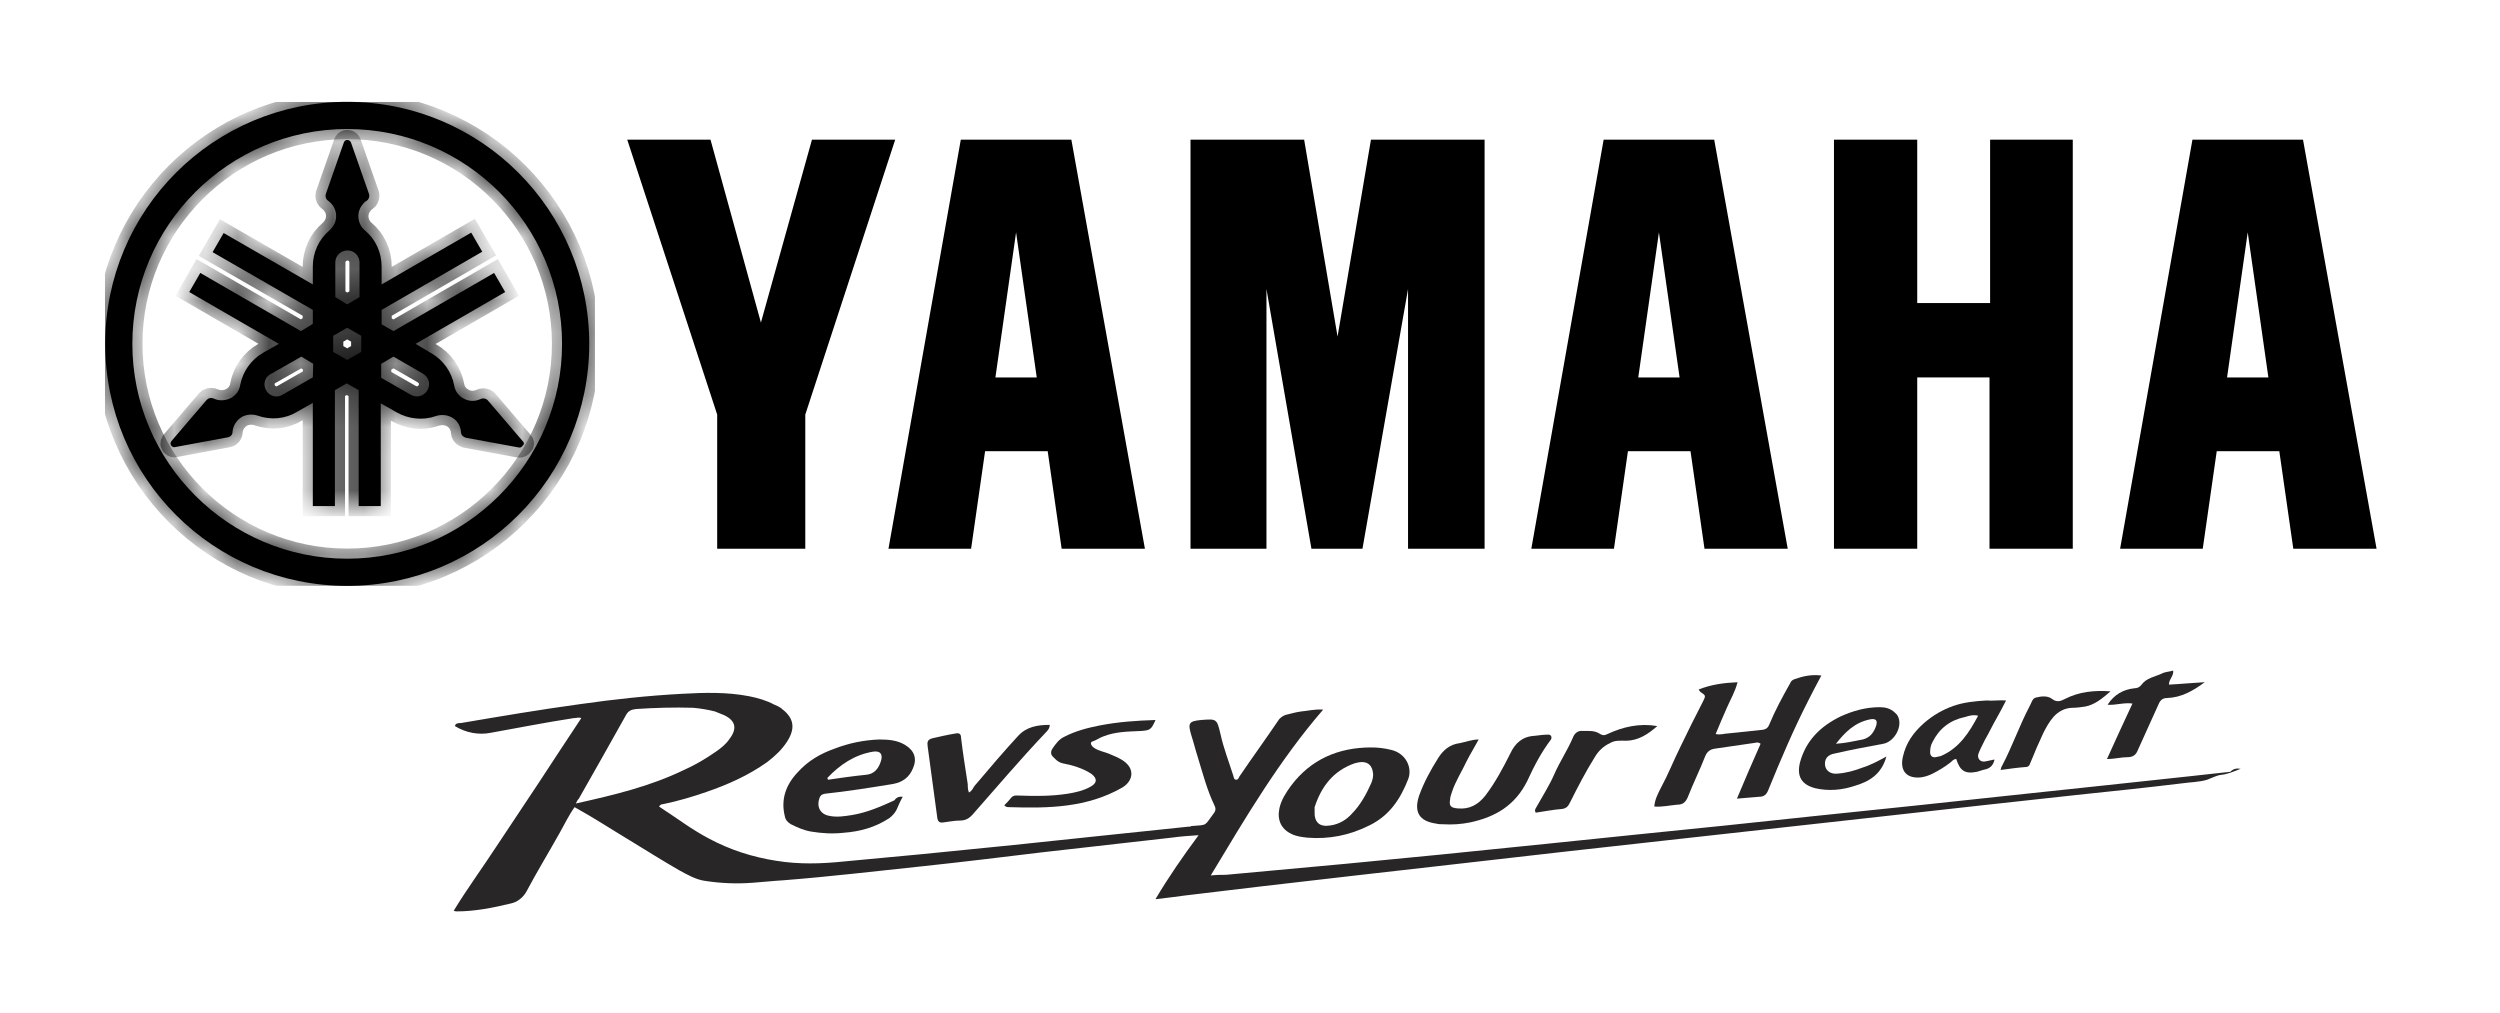 <svg width="79" height="32" viewBox="0 0 79 32" fill="none" xmlns="http://www.w3.org/2000/svg">
<path d="M60.584 11.83H60.488V11.927V17.243H58.05V4.51H60.488V9.576V9.673H60.584H62.888H62.984V9.576V4.51H65.403V17.243H62.965V11.927V11.83H62.869H60.584Z" fill="black" stroke="black" stroke-width="0.193"/>
<path d="M37.62 4.414V17.339H40.02V9.133L41.441 17.339H43.054L44.494 9.133V17.339H46.913V4.414H43.322L42.267 10.636L41.211 4.414H37.62Z" fill="black"/>
<path d="M22.452 4.414L24.045 10.193L25.658 4.414H28.288L25.447 13.101V17.339H22.663V13.101L19.821 4.414H22.452Z" fill="black"/>
<path d="M33.855 4.414H30.361L28.076 17.339H30.687L31.129 14.257H33.107L33.548 17.339H36.179L33.855 4.414ZM32.108 7.342L32.761 11.927H31.455L32.108 7.342Z" fill="black"/>
<path d="M54.169 4.414H50.675L48.39 17.339H51.001L51.443 14.257H53.42L53.862 17.339H56.492L54.169 4.414ZM52.422 7.342L53.075 11.927H51.769L52.422 7.342Z" fill="black"/>
<path d="M72.775 4.414H69.281L66.996 17.339H69.607L70.049 14.257H72.026L72.468 17.339H75.099L72.775 4.414ZM71.028 7.342L71.681 11.927H70.375L71.028 7.342Z" fill="black"/>
<g clip-path="url(#clip0_1937_21923)">
<mask id="path-7-inside-1_1937_21923" fill="white">
<path d="M10.972 17.655C7.228 17.655 4.182 14.61 4.182 10.866C4.182 7.123 7.228 4.077 10.972 4.077C14.715 4.077 17.761 7.109 17.761 10.866C17.761 14.61 14.715 17.655 10.972 17.655ZM10.972 3.218C6.745 3.218 3.324 6.64 3.324 10.866C3.324 15.093 6.745 18.514 10.972 18.514C15.198 18.514 18.62 15.093 18.62 10.866C18.62 6.64 15.198 3.218 10.972 3.218Z"/>
<path d="M13.508 12.329C13.4 12.516 13.172 12.584 12.984 12.476L12.045 11.939V11.497L12.434 11.269L13.36 11.805C13.548 11.913 13.615 12.141 13.508 12.329ZM11.415 11.121L10.972 11.376L10.529 11.121V10.611L10.972 10.356L11.415 10.611V11.121ZM10.596 8.317C10.583 8.102 10.744 7.928 10.958 7.914C11.173 7.901 11.347 8.062 11.361 8.276C11.361 8.29 11.361 8.303 11.361 8.317V9.39L10.972 9.618L10.596 9.39V8.317ZM9.885 11.926L8.946 12.463C8.771 12.584 8.53 12.53 8.422 12.355C8.302 12.181 8.355 11.939 8.53 11.832C8.543 11.819 8.557 11.819 8.583 11.805L9.523 11.269L9.898 11.497L9.885 11.926ZM16.527 13.952L15.413 12.651C15.399 12.637 15.386 12.624 15.359 12.61C15.306 12.584 15.239 12.584 15.185 12.61C15.01 12.691 14.809 12.691 14.635 12.584C14.487 12.503 14.38 12.355 14.353 12.181C14.272 11.752 14.004 11.376 13.628 11.161L13.132 10.866L15.963 9.229L15.614 8.625L12.434 10.463L12.059 10.249V9.793L15.239 7.954L14.89 7.351L12.059 8.988V8.424C12.059 7.981 11.871 7.565 11.535 7.284C11.28 7.069 11.254 6.693 11.468 6.452C11.495 6.411 11.535 6.371 11.589 6.344C11.643 6.304 11.669 6.25 11.669 6.183C11.669 6.156 11.669 6.143 11.656 6.116L11.092 4.506C11.066 4.439 10.999 4.412 10.945 4.426C10.905 4.439 10.878 4.466 10.864 4.506L10.301 6.116C10.301 6.13 10.287 6.156 10.287 6.183C10.287 6.25 10.314 6.304 10.368 6.344C10.636 6.532 10.703 6.894 10.515 7.163C10.489 7.203 10.448 7.243 10.408 7.284C10.073 7.565 9.885 7.981 9.885 8.424V8.988L7.067 7.364L6.718 7.968L9.885 9.793V10.235L9.509 10.463L6.329 8.625L5.98 9.229L8.811 10.866L8.315 11.148C7.939 11.363 7.671 11.738 7.59 12.168C7.564 12.342 7.456 12.49 7.309 12.57C7.134 12.664 6.933 12.677 6.759 12.597C6.705 12.57 6.638 12.57 6.584 12.597C6.571 12.61 6.544 12.624 6.531 12.637L5.417 13.939C5.377 13.992 5.377 14.059 5.43 14.1C5.457 14.127 5.497 14.14 5.538 14.127L7.201 13.818C7.282 13.805 7.349 13.737 7.349 13.643C7.362 13.456 7.47 13.281 7.644 13.174C7.792 13.093 7.98 13.08 8.141 13.134C8.557 13.281 9.013 13.241 9.388 13.013L9.885 12.731V15.992H10.583V12.329L10.958 12.114L11.334 12.329V15.992H12.032V12.745L12.528 13.026C12.904 13.241 13.36 13.295 13.776 13.147C13.937 13.093 14.125 13.107 14.272 13.187C14.447 13.281 14.554 13.456 14.568 13.657C14.568 13.724 14.608 13.778 14.662 13.805C14.675 13.818 14.702 13.818 14.715 13.831L16.392 14.14C16.446 14.153 16.486 14.127 16.513 14.086C16.567 14.046 16.567 13.992 16.527 13.952Z"/>
</mask>
<path d="M10.972 17.655C7.228 17.655 4.182 14.61 4.182 10.866C4.182 7.123 7.228 4.077 10.972 4.077C14.715 4.077 17.761 7.109 17.761 10.866C17.761 14.61 14.715 17.655 10.972 17.655ZM10.972 3.218C6.745 3.218 3.324 6.64 3.324 10.866C3.324 15.093 6.745 18.514 10.972 18.514C15.198 18.514 18.62 15.093 18.62 10.866C18.62 6.64 15.198 3.218 10.972 3.218Z" fill="black"/>
<path d="M13.508 12.329C13.4 12.516 13.172 12.584 12.984 12.476L12.045 11.939V11.497L12.434 11.269L13.36 11.805C13.548 11.913 13.615 12.141 13.508 12.329ZM11.415 11.121L10.972 11.376L10.529 11.121V10.611L10.972 10.356L11.415 10.611V11.121ZM10.596 8.317C10.583 8.102 10.744 7.928 10.958 7.914C11.173 7.901 11.347 8.062 11.361 8.276C11.361 8.29 11.361 8.303 11.361 8.317V9.39L10.972 9.618L10.596 9.39V8.317ZM9.885 11.926L8.946 12.463C8.771 12.584 8.53 12.53 8.422 12.355C8.302 12.181 8.355 11.939 8.53 11.832C8.543 11.819 8.557 11.819 8.583 11.805L9.523 11.269L9.898 11.497L9.885 11.926ZM16.527 13.952L15.413 12.651C15.399 12.637 15.386 12.624 15.359 12.61C15.306 12.584 15.239 12.584 15.185 12.61C15.01 12.691 14.809 12.691 14.635 12.584C14.487 12.503 14.38 12.355 14.353 12.181C14.272 11.752 14.004 11.376 13.628 11.161L13.132 10.866L15.963 9.229L15.614 8.625L12.434 10.463L12.059 10.249V9.793L15.239 7.954L14.89 7.351L12.059 8.988V8.424C12.059 7.981 11.871 7.565 11.535 7.284C11.28 7.069 11.254 6.693 11.468 6.452C11.495 6.411 11.535 6.371 11.589 6.344C11.643 6.304 11.669 6.25 11.669 6.183C11.669 6.156 11.669 6.143 11.656 6.116L11.092 4.506C11.066 4.439 10.999 4.412 10.945 4.426C10.905 4.439 10.878 4.466 10.864 4.506L10.301 6.116C10.301 6.13 10.287 6.156 10.287 6.183C10.287 6.25 10.314 6.304 10.368 6.344C10.636 6.532 10.703 6.894 10.515 7.163C10.489 7.203 10.448 7.243 10.408 7.284C10.073 7.565 9.885 7.981 9.885 8.424V8.988L7.067 7.364L6.718 7.968L9.885 9.793V10.235L9.509 10.463L6.329 8.625L5.98 9.229L8.811 10.866L8.315 11.148C7.939 11.363 7.671 11.738 7.59 12.168C7.564 12.342 7.456 12.49 7.309 12.57C7.134 12.664 6.933 12.677 6.759 12.597C6.705 12.57 6.638 12.57 6.584 12.597C6.571 12.61 6.544 12.624 6.531 12.637L5.417 13.939C5.377 13.992 5.377 14.059 5.43 14.1C5.457 14.127 5.497 14.14 5.538 14.127L7.201 13.818C7.282 13.805 7.349 13.737 7.349 13.643C7.362 13.456 7.47 13.281 7.644 13.174C7.792 13.093 7.98 13.08 8.141 13.134C8.557 13.281 9.013 13.241 9.388 13.013L9.885 12.731V15.992H10.583V12.329L10.958 12.114L11.334 12.329V15.992H12.032V12.745L12.528 13.026C12.904 13.241 13.36 13.295 13.776 13.147C13.937 13.093 14.125 13.107 14.272 13.187C14.447 13.281 14.554 13.456 14.568 13.657C14.568 13.724 14.608 13.778 14.662 13.805C14.675 13.818 14.702 13.818 14.715 13.831L16.392 14.14C16.446 14.153 16.486 14.127 16.513 14.086C16.567 14.046 16.567 13.992 16.527 13.952Z" fill="black"/>
<path d="M10.972 17.655C7.228 17.655 4.182 14.61 4.182 10.866C4.182 7.123 7.228 4.077 10.972 4.077C14.715 4.077 17.761 7.109 17.761 10.866C17.761 14.61 14.715 17.655 10.972 17.655ZM10.972 3.218C6.745 3.218 3.324 6.64 3.324 10.866C3.324 15.093 6.745 18.514 10.972 18.514C15.198 18.514 18.62 15.093 18.62 10.866C18.62 6.64 15.198 3.218 10.972 3.218Z" stroke="black" stroke-width="0.64" mask="url(#path-7-inside-1_1937_21923)"/>
<path d="M13.508 12.329C13.4 12.516 13.172 12.584 12.984 12.476L12.045 11.939V11.497L12.434 11.269L13.36 11.805C13.548 11.913 13.615 12.141 13.508 12.329ZM11.415 11.121L10.972 11.376L10.529 11.121V10.611L10.972 10.356L11.415 10.611V11.121ZM10.596 8.317C10.583 8.102 10.744 7.928 10.958 7.914C11.173 7.901 11.347 8.062 11.361 8.276C11.361 8.29 11.361 8.303 11.361 8.317V9.39L10.972 9.618L10.596 9.39V8.317ZM9.885 11.926L8.946 12.463C8.771 12.584 8.53 12.53 8.422 12.355C8.302 12.181 8.355 11.939 8.53 11.832C8.543 11.819 8.557 11.819 8.583 11.805L9.523 11.269L9.898 11.497L9.885 11.926ZM16.527 13.952L15.413 12.651C15.399 12.637 15.386 12.624 15.359 12.61C15.306 12.584 15.239 12.584 15.185 12.61C15.01 12.691 14.809 12.691 14.635 12.584C14.487 12.503 14.38 12.355 14.353 12.181C14.272 11.752 14.004 11.376 13.628 11.161L13.132 10.866L15.963 9.229L15.614 8.625L12.434 10.463L12.059 10.249V9.793L15.239 7.954L14.89 7.351L12.059 8.988V8.424C12.059 7.981 11.871 7.565 11.535 7.284C11.28 7.069 11.254 6.693 11.468 6.452C11.495 6.411 11.535 6.371 11.589 6.344C11.643 6.304 11.669 6.25 11.669 6.183C11.669 6.156 11.669 6.143 11.656 6.116L11.092 4.506C11.066 4.439 10.999 4.412 10.945 4.426C10.905 4.439 10.878 4.466 10.864 4.506L10.301 6.116C10.301 6.13 10.287 6.156 10.287 6.183C10.287 6.25 10.314 6.304 10.368 6.344C10.636 6.532 10.703 6.894 10.515 7.163C10.489 7.203 10.448 7.243 10.408 7.284C10.073 7.565 9.885 7.981 9.885 8.424V8.988L7.067 7.364L6.718 7.968L9.885 9.793V10.235L9.509 10.463L6.329 8.625L5.98 9.229L8.811 10.866L8.315 11.148C7.939 11.363 7.671 11.738 7.59 12.168C7.564 12.342 7.456 12.49 7.309 12.57C7.134 12.664 6.933 12.677 6.759 12.597C6.705 12.57 6.638 12.57 6.584 12.597C6.571 12.61 6.544 12.624 6.531 12.637L5.417 13.939C5.377 13.992 5.377 14.059 5.43 14.1C5.457 14.127 5.497 14.14 5.538 14.127L7.201 13.818C7.282 13.805 7.349 13.737 7.349 13.643C7.362 13.456 7.47 13.281 7.644 13.174C7.792 13.093 7.98 13.08 8.141 13.134C8.557 13.281 9.013 13.241 9.388 13.013L9.885 12.731V15.992H10.583V12.329L10.958 12.114L11.334 12.329V15.992H12.032V12.745L12.528 13.026C12.904 13.241 13.36 13.295 13.776 13.147C13.937 13.093 14.125 13.107 14.272 13.187C14.447 13.281 14.554 13.456 14.568 13.657C14.568 13.724 14.608 13.778 14.662 13.805C14.675 13.818 14.702 13.818 14.715 13.831L16.392 14.14C16.446 14.153 16.486 14.127 16.513 14.086C16.567 14.046 16.567 13.992 16.527 13.952Z" stroke="black" stroke-width="0.64" mask="url(#path-7-inside-1_1937_21923)"/>
</g>
<path d="M70.804 24.293C70.573 24.389 70.381 24.466 70.189 24.485C70.036 24.505 69.901 24.582 69.748 24.639C69.498 24.716 69.21 24.716 68.941 24.755C67.828 24.89 66.733 25.005 65.62 25.121C64.564 25.237 63.508 25.352 62.452 25.468C61.242 25.603 60.032 25.737 58.823 25.872C57.786 25.988 56.73 26.103 55.693 26.219C54.656 26.334 53.6 26.45 52.564 26.566C51.527 26.681 50.49 26.797 49.453 26.912C48.263 27.047 47.092 27.182 45.901 27.317C44.884 27.433 43.866 27.548 42.848 27.664C41.85 27.779 40.852 27.895 39.853 28.01C39.047 28.107 38.24 28.203 37.434 28.299C37.146 28.338 36.858 28.376 36.512 28.415C36.935 27.702 37.376 27.067 37.876 26.392C37.568 26.412 37.3 26.431 37.031 26.469C35.668 26.623 34.304 26.778 32.941 26.932C31.674 27.086 30.407 27.24 29.14 27.375C27.68 27.529 26.221 27.702 24.743 27.818C24.416 27.837 24.09 27.875 23.783 27.895C23.284 27.933 22.784 27.914 22.285 27.837C21.997 27.799 21.728 27.644 21.479 27.51C20.941 27.201 20.423 26.874 19.885 26.546C19.309 26.2 18.752 25.834 18.157 25.506C17.965 25.776 17.831 26.065 17.677 26.334C17.332 26.951 16.967 27.548 16.64 28.165C16.525 28.376 16.333 28.511 16.141 28.55C15.584 28.685 15.008 28.8 14.432 28.8C14.413 28.8 14.394 28.8 14.336 28.781C14.759 28.087 15.239 27.433 15.68 26.758C16.122 26.084 16.583 25.41 17.024 24.736C17.466 24.061 17.908 23.387 18.368 22.694C18.292 22.655 18.215 22.694 18.119 22.694C17.236 22.829 16.372 23.002 15.508 23.156C15.124 23.233 14.72 23.156 14.375 22.944C14.394 22.848 14.49 22.848 14.567 22.848C15.815 22.636 17.063 22.424 18.33 22.251C19.405 22.097 20.48 21.981 21.575 21.923C22.266 21.885 22.976 21.866 23.668 22C23.956 22.058 24.224 22.135 24.474 22.27C24.532 22.289 24.608 22.328 24.666 22.366C25.031 22.636 25.184 22.944 24.877 23.426C24.704 23.696 24.493 23.888 24.244 24.081C23.648 24.505 22.996 24.794 22.324 25.025C21.882 25.179 21.421 25.314 20.96 25.41C20.903 25.41 20.864 25.429 20.826 25.487C21.364 25.834 21.863 26.219 22.42 26.508C23.072 26.855 23.783 27.086 24.532 27.201C25.242 27.317 25.952 27.298 26.682 27.221C27.508 27.144 28.333 27.067 29.159 26.989C30.119 26.893 31.079 26.797 32.039 26.701C32.96 26.604 33.863 26.508 34.784 26.412C35.706 26.315 36.628 26.219 37.549 26.123C37.588 26.123 37.626 26.123 37.645 26.103C38.183 26.065 38.048 26.103 38.356 25.699C38.432 25.603 38.413 25.526 38.375 25.448C38.144 24.967 38.01 24.447 37.856 23.946C37.78 23.715 37.722 23.464 37.645 23.233C37.53 22.848 37.568 22.79 37.952 22.752C38.452 22.713 38.452 22.713 38.567 23.195C38.663 23.638 38.836 24.081 38.97 24.505C38.989 24.562 38.989 24.639 39.066 24.639C39.124 24.639 39.143 24.582 39.162 24.543C39.565 23.946 39.988 23.368 40.391 22.771C40.448 22.675 40.564 22.598 40.679 22.578C40.832 22.54 40.967 22.501 41.12 22.482C41.332 22.463 41.543 22.405 41.812 22.424C40.429 24.023 39.373 25.814 38.26 27.664C38.452 27.644 38.605 27.644 38.74 27.644C39.988 27.529 41.255 27.413 42.503 27.298C43.501 27.201 44.5 27.105 45.479 27.009C46.612 26.893 47.764 26.778 48.896 26.662C49.837 26.566 50.759 26.469 51.7 26.373C52.64 26.277 53.6 26.18 54.541 26.084C55.444 25.988 56.346 25.892 57.268 25.795C58.381 25.68 59.495 25.564 60.608 25.448C61.511 25.352 62.394 25.256 63.296 25.16C64.391 25.044 65.466 24.928 66.56 24.813C67.463 24.716 68.346 24.62 69.248 24.524C69.652 24.485 70.074 24.427 70.477 24.389C70.573 24.293 70.669 24.273 70.804 24.293ZM18.196 25.391C19.405 25.121 20.538 24.851 21.613 24.331C21.959 24.177 22.285 23.985 22.592 23.773C22.765 23.657 22.938 23.522 23.053 23.349C23.303 23.021 23.245 22.771 22.88 22.598C22.784 22.559 22.688 22.52 22.592 22.482C22.362 22.424 22.132 22.386 21.901 22.366C21.306 22.347 20.692 22.366 20.096 22.405C19.943 22.424 19.847 22.463 19.77 22.617C19.29 23.484 18.791 24.351 18.292 25.237C18.253 25.275 18.234 25.314 18.196 25.391Z" fill="#292627"/>
<path d="M52.275 25.487C52.295 25.256 52.391 25.082 52.487 24.89C52.717 24.466 52.89 24.023 53.101 23.599C53.331 23.118 53.562 22.655 53.811 22.174C53.907 21.981 53.907 21.981 53.735 21.866C53.715 21.846 53.696 21.827 53.677 21.789C54.061 21.634 54.464 21.577 54.906 21.558C54.829 21.866 54.675 22.116 54.56 22.386C54.445 22.655 54.33 22.906 54.215 23.195C54.368 23.233 54.503 23.175 54.618 23.175C54.983 23.137 55.347 23.099 55.712 23.06C55.808 23.041 55.866 23.002 55.904 22.906C56.096 22.444 56.327 22.02 56.576 21.577C56.595 21.519 56.653 21.48 56.711 21.461C56.979 21.365 57.248 21.307 57.555 21.346C57.402 21.634 57.267 21.885 57.133 22.155C56.672 23.06 56.269 24.004 55.885 24.948C55.827 25.102 55.751 25.179 55.578 25.179C55.367 25.198 55.136 25.217 54.887 25.237C55.136 24.64 55.386 24.062 55.635 23.503C55.539 23.426 55.463 23.484 55.386 23.484C54.983 23.541 54.599 23.599 54.195 23.657C54.042 23.676 53.946 23.753 53.888 23.888C53.715 24.331 53.504 24.755 53.331 25.198C53.255 25.371 53.159 25.429 52.986 25.429C52.775 25.448 52.525 25.506 52.275 25.487Z" fill="#292627"/>
<path d="M28.526 25.179C28.449 25.314 28.391 25.448 28.334 25.583C28.276 25.699 28.199 25.776 28.103 25.853C27.662 26.142 27.182 26.277 26.663 26.315C26.318 26.354 25.972 26.335 25.626 26.277C25.396 26.238 25.185 26.142 24.993 26.046C24.897 25.988 24.82 25.911 24.801 25.795C24.666 25.256 24.839 24.794 25.204 24.408C25.53 24.042 25.934 23.811 26.375 23.657C26.817 23.484 27.297 23.387 27.777 23.368C28.065 23.368 28.353 23.387 28.602 23.541C28.89 23.715 28.986 23.965 28.852 24.273C28.737 24.562 28.526 24.716 28.218 24.774C27.508 24.89 26.778 25.006 26.068 25.082C25.972 25.102 25.934 25.121 25.895 25.217C25.799 25.487 25.914 25.718 26.183 25.776C26.433 25.834 26.663 25.795 26.913 25.757C27.393 25.68 27.834 25.487 28.257 25.294C28.314 25.217 28.391 25.16 28.526 25.179ZM26.145 24.582C26.145 24.601 26.164 24.62 26.164 24.64C26.567 24.582 26.951 24.524 27.354 24.485C27.623 24.466 27.758 24.293 27.834 24.062C27.911 23.831 27.815 23.715 27.585 23.753C27.009 23.85 26.548 24.158 26.145 24.582Z" fill="#292627"/>
<path d="M43.328 23.619C43.52 23.619 43.731 23.638 43.962 23.696C44.442 23.811 44.634 24.274 44.499 24.62C44.25 25.256 43.904 25.776 43.27 26.084C42.656 26.392 42.003 26.527 41.312 26.47C41.139 26.45 40.966 26.431 40.813 26.354C40.486 26.2 40.352 25.911 40.429 25.545C40.486 25.275 40.64 25.044 40.794 24.832C41.427 23.985 42.31 23.619 43.328 23.619ZM41.542 25.622C41.523 25.988 41.696 26.142 42.042 26.084C42.31 26.046 42.541 25.911 42.714 25.718C42.982 25.449 43.174 25.102 43.328 24.755C43.366 24.659 43.405 24.543 43.386 24.428C43.366 24.216 43.251 24.081 43.04 24.081C42.963 24.081 42.886 24.1 42.81 24.119C42.138 24.351 41.754 24.852 41.542 25.506C41.542 25.545 41.542 25.583 41.542 25.622Z" fill="#292627"/>
<path d="M46.726 23.368C46.592 23.618 46.458 23.83 46.342 24.061C46.189 24.389 45.997 24.678 45.882 25.025C45.862 25.102 45.824 25.179 45.824 25.256C45.786 25.468 45.843 25.525 46.054 25.545C46.438 25.583 46.707 25.429 46.938 25.14C47.245 24.736 47.494 24.273 47.725 23.811C47.878 23.483 48.109 23.272 48.493 23.252C48.646 23.233 48.781 23.214 48.934 23.214C49.011 23.214 49.05 23.291 49.011 23.368C48.704 23.773 48.474 24.215 48.262 24.678C47.878 25.448 47.264 25.814 46.458 25.988C46.17 26.046 45.882 26.065 45.594 26.046C45.517 26.046 45.459 26.046 45.382 26.026C44.845 25.949 44.672 25.66 44.845 25.14C44.998 24.716 45.21 24.331 45.44 23.965C45.594 23.715 45.805 23.522 46.131 23.483C46.323 23.445 46.515 23.368 46.726 23.368Z" fill="#292627"/>
<path d="M30.618 25.044C30.734 24.986 30.753 24.87 30.83 24.794C31.271 24.273 31.713 23.753 32.174 23.253C32.442 22.963 32.788 22.906 33.172 22.906C33.172 23.021 33.095 23.098 33.038 23.156C32.25 23.985 31.502 24.87 30.753 25.718C30.638 25.853 30.522 25.93 30.33 25.93C30.158 25.93 29.985 25.968 29.812 25.988C29.697 26.007 29.639 25.968 29.62 25.853C29.524 25.102 29.409 24.331 29.313 23.58C29.294 23.445 29.313 23.368 29.466 23.329C29.716 23.272 29.966 23.214 30.215 23.175C30.33 23.156 30.369 23.214 30.369 23.31C30.426 23.792 30.503 24.273 30.58 24.774C30.58 24.851 30.58 24.948 30.618 25.044Z" fill="#292627"/>
<path d="M59.61 23.907C59.456 24.466 59.072 24.697 58.611 24.832C58.208 24.967 57.786 25.005 57.364 24.909C56.922 24.794 56.768 24.524 56.883 24.081C57.075 23.387 57.536 22.944 58.17 22.636C58.554 22.463 58.957 22.347 59.399 22.347C59.572 22.347 59.744 22.386 59.879 22.52C59.956 22.578 59.994 22.655 60.013 22.752C60.071 23.06 59.821 23.445 59.514 23.503C58.995 23.599 58.477 23.695 57.978 23.811C57.748 23.85 57.651 23.985 57.671 24.177C57.69 24.351 57.843 24.466 58.055 24.447C58.343 24.427 58.611 24.351 58.861 24.254C59.111 24.177 59.36 24.042 59.61 23.907ZM58.016 23.503C58.304 23.484 58.573 23.426 58.861 23.368C59.092 23.31 59.207 23.156 59.283 22.944C59.341 22.771 59.283 22.694 59.092 22.732C58.611 22.829 58.304 23.137 58.016 23.503Z" fill="#292627"/>
<path d="M36.514 22.752C36.379 23.06 36.341 23.079 36.053 23.099C35.65 23.118 35.246 23.118 34.862 23.272C34.747 23.311 34.651 23.388 34.536 23.426C34.44 23.445 34.459 23.542 34.555 23.619C34.709 23.734 34.901 23.754 35.074 23.831C35.246 23.908 35.419 23.965 35.573 24.1C35.861 24.351 35.784 24.698 35.458 24.89C34.344 25.526 33.135 25.545 31.887 25.506C31.848 25.506 31.81 25.506 31.791 25.487C31.771 25.487 31.771 25.468 31.733 25.449C31.81 25.372 31.887 25.295 31.963 25.198C32.04 25.121 32.117 25.14 32.213 25.14C32.712 25.16 33.23 25.16 33.73 25.083C33.979 25.044 34.229 24.986 34.44 24.871C34.67 24.755 34.69 24.601 34.478 24.447C34.21 24.274 33.883 24.177 33.576 24.12C33.422 24.081 33.346 23.985 33.25 23.888C33.192 23.811 33.211 23.715 33.269 23.638C33.365 23.503 33.461 23.368 33.614 23.291C33.979 23.099 34.363 23.002 34.747 22.925C35.343 22.81 35.919 22.771 36.514 22.752Z" fill="#292627"/>
<path d="M63.392 22.135C63.296 22.328 63.2 22.501 63.104 22.675C62.969 22.906 62.854 23.156 62.72 23.387C62.681 23.465 62.643 23.542 62.605 23.619C62.547 23.753 62.451 23.888 62.547 24.004C62.643 24.119 62.797 24.042 62.912 24.023C62.95 24.023 62.969 24.004 63.027 24.004C62.989 24.177 62.893 24.274 62.739 24.312C62.643 24.331 62.547 24.37 62.47 24.389C62.086 24.466 61.933 24.351 61.818 23.985C61.721 23.985 61.683 24.062 61.626 24.1C61.453 24.235 61.261 24.351 61.069 24.447C60.953 24.505 60.838 24.543 60.723 24.562C60.262 24.62 60.032 24.37 60.128 23.927C60.224 23.484 60.454 23.156 60.8 22.848C61.088 22.598 61.395 22.424 61.721 22.309C62.048 22.193 62.413 22.155 62.778 22.135C62.969 22.155 63.181 22.116 63.392 22.135ZM62.509 22.617C62.355 22.578 62.221 22.617 62.105 22.655C61.626 22.752 61.28 23.021 61.069 23.445C61.011 23.542 60.992 23.657 60.992 23.773C60.992 23.869 61.05 23.946 61.165 23.927C61.222 23.908 61.28 23.908 61.337 23.888C61.913 23.638 62.221 23.156 62.509 22.617Z" fill="#292627"/>
<path d="M52.371 22.944C52.083 23.195 51.776 23.407 51.373 23.407C51.2 23.407 51.027 23.387 50.874 23.484C50.663 23.58 50.509 23.734 50.394 23.927C50.106 24.389 49.856 24.87 49.606 25.371C49.549 25.487 49.491 25.545 49.357 25.564C49.088 25.583 48.8 25.641 48.531 25.68C48.474 25.602 48.531 25.545 48.55 25.506C48.742 25.159 48.954 24.832 49.107 24.485C49.28 24.081 49.53 23.715 49.703 23.31C49.76 23.156 49.875 23.079 50.029 23.098C50.221 23.098 50.394 23.079 50.566 23.195C50.663 23.252 50.72 23.233 50.797 23.195C51.296 22.963 51.815 22.848 52.371 22.944Z" fill="#292627"/>
<path d="M67.386 22.232C67.118 22.193 66.868 22.289 66.599 22.27C66.811 21.943 67.099 21.788 67.444 21.75C67.54 21.75 67.617 21.712 67.674 21.634C67.828 21.423 68.097 21.384 68.308 21.288C68.404 21.23 68.538 21.23 68.673 21.191C68.692 21.365 68.538 21.461 68.538 21.634C68.922 21.615 69.287 21.577 69.671 21.557C69.306 21.827 68.942 22.039 68.481 22.058C68.347 22.058 68.27 22.116 68.212 22.251C68.001 22.732 67.77 23.214 67.559 23.695C67.502 23.85 67.406 23.927 67.233 23.927C67.022 23.927 66.83 23.985 66.58 23.985C66.849 23.387 67.118 22.809 67.386 22.232Z" fill="#292627"/>
<path d="M63.219 24.331C63.238 24.273 63.238 24.235 63.257 24.215C63.584 23.599 63.814 22.925 64.14 22.308C64.198 22.212 64.217 22.058 64.352 22.039C64.505 22 64.697 21.981 64.832 22.077C65.004 22.212 65.12 22.154 65.273 22.077C65.695 21.865 66.156 21.808 66.694 21.846C66.425 22.077 66.195 22.27 65.888 22.328C65.753 22.347 65.619 22.366 65.504 22.366C65.254 22.366 65.043 22.482 64.889 22.655C64.755 22.809 64.659 22.983 64.563 23.175C64.428 23.464 64.294 23.772 64.179 24.061C64.14 24.138 64.14 24.215 64.044 24.235C63.776 24.254 63.507 24.292 63.219 24.331Z" fill="#292627"/>
<defs>
<clipPath id="clip0_1937_21923">
<rect width="15.487" height="15.296" fill="white" transform="translate(3.314 3.218)"/>
</clipPath>
</defs>
</svg>
